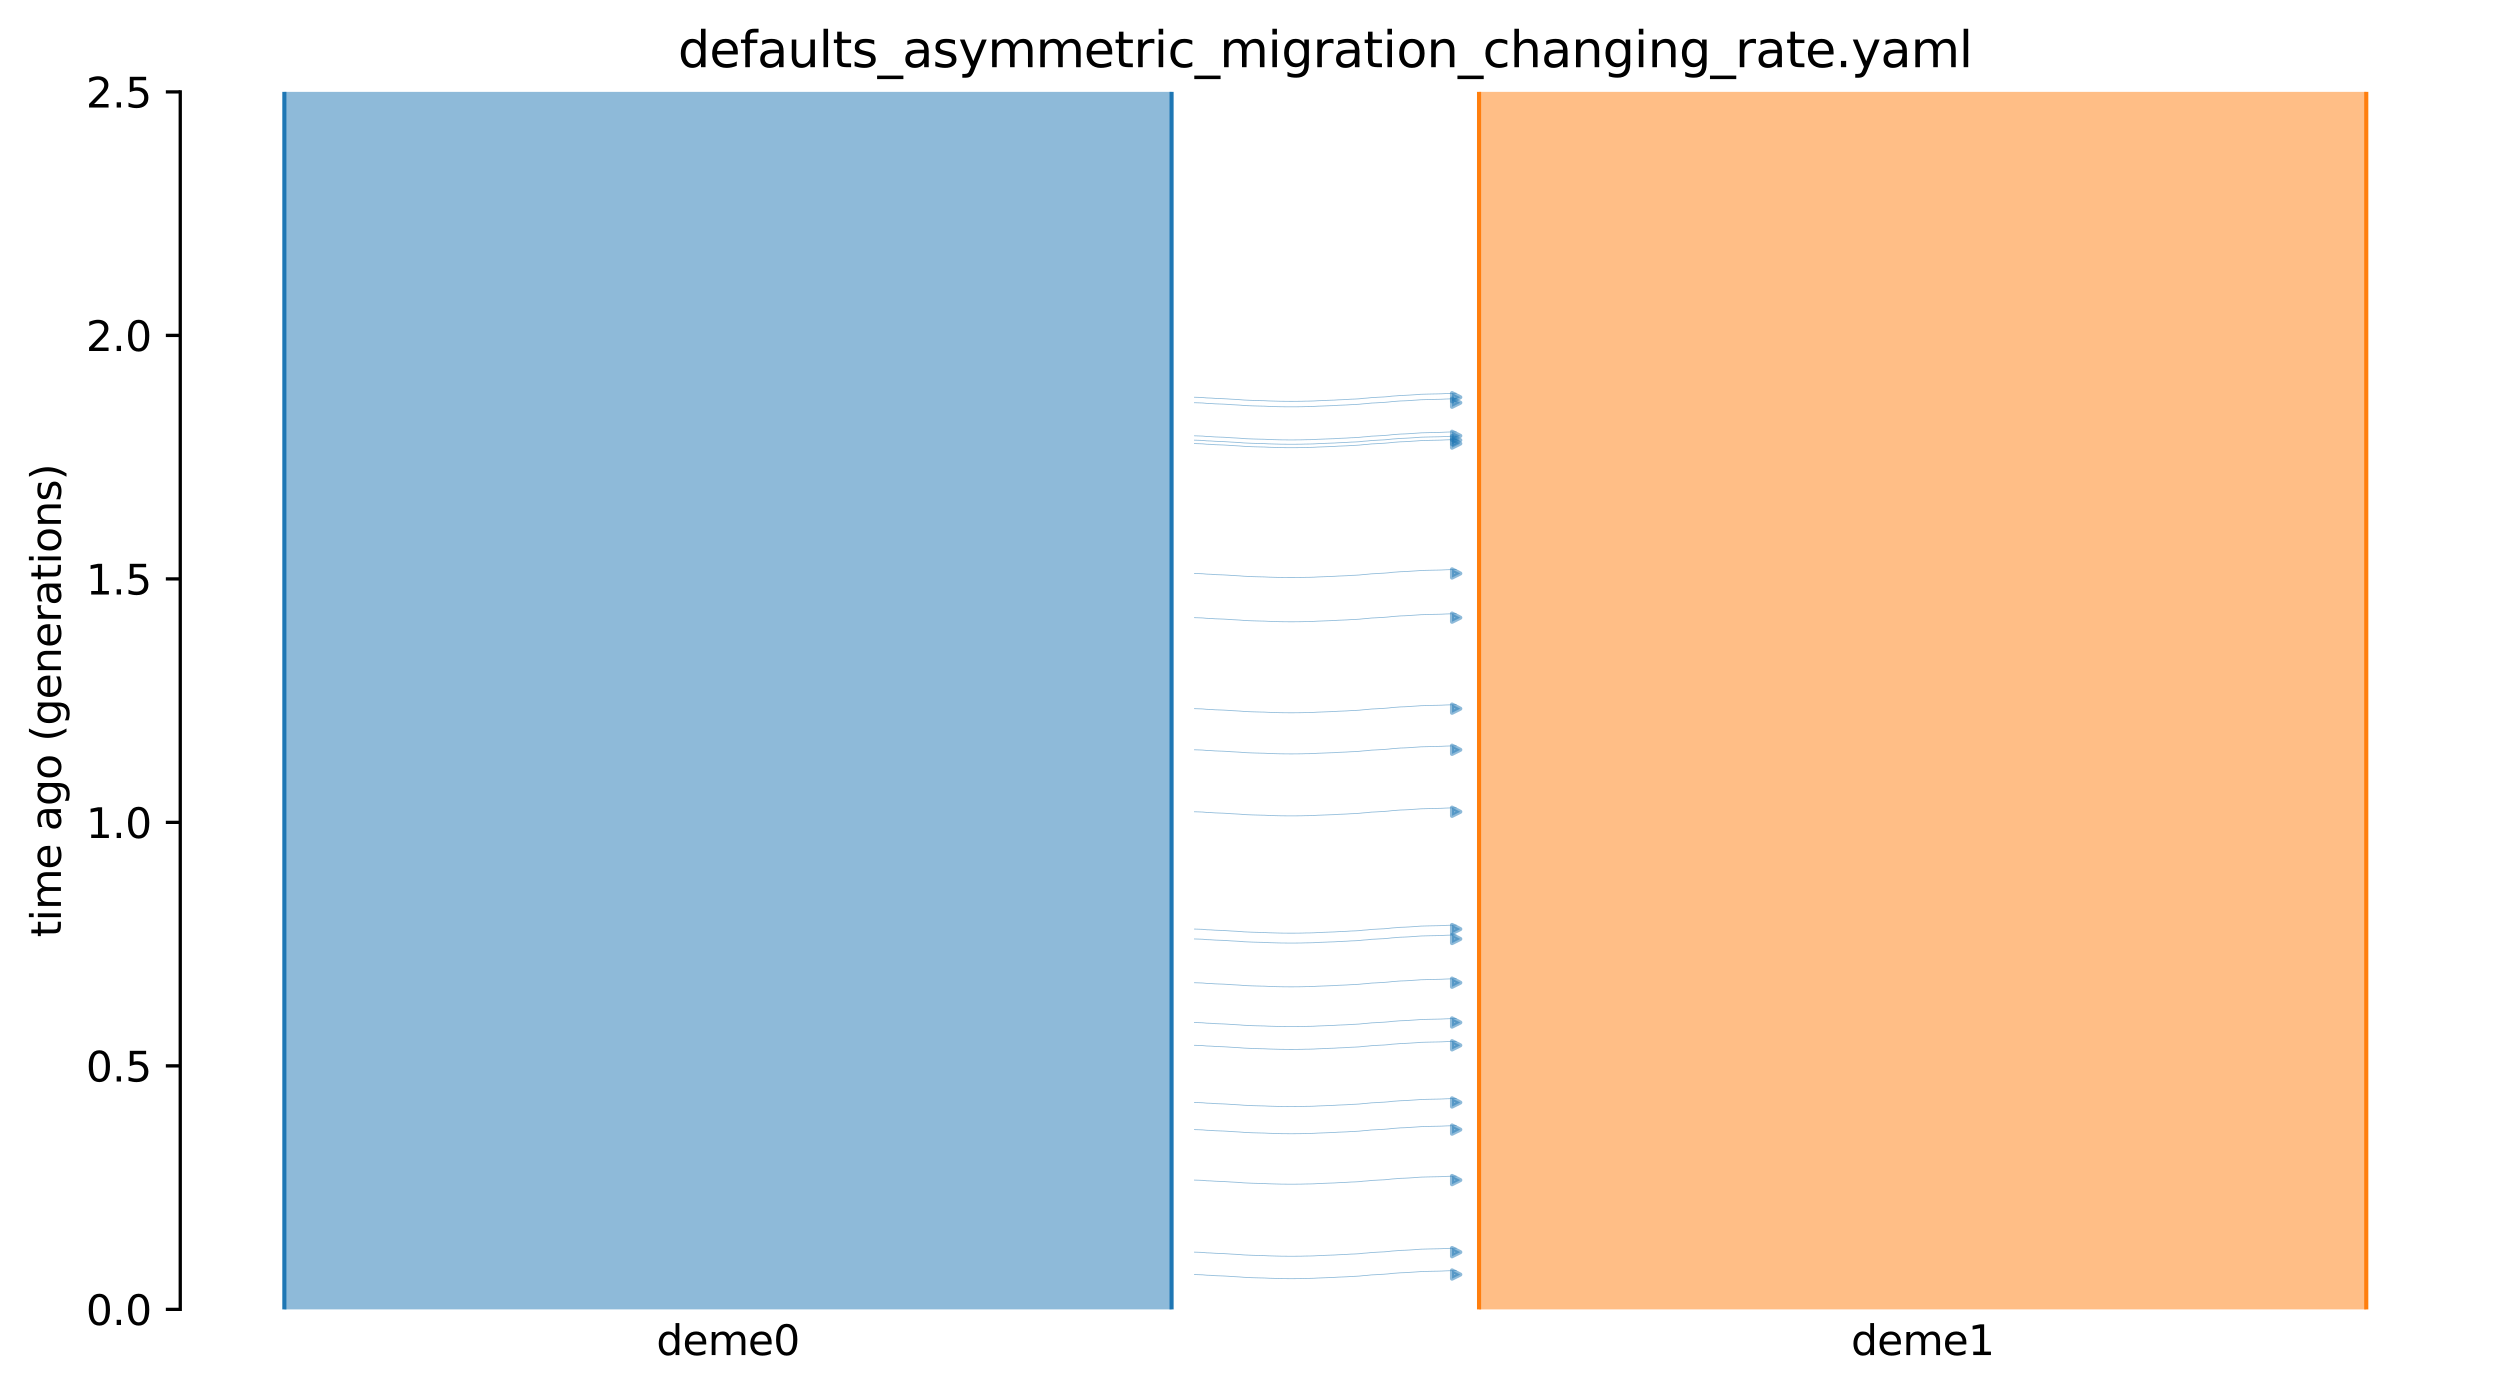 <?xml version="1.0" encoding="utf-8" standalone="no"?>
<!DOCTYPE svg PUBLIC "-//W3C//DTD SVG 1.1//EN"
  "http://www.w3.org/Graphics/SVG/1.1/DTD/svg11.dtd">
<svg xmlns:xlink="http://www.w3.org/1999/xlink" width="607.2pt" height="338.4pt" viewBox="0 0 607.2 338.4" xmlns="http://www.w3.org/2000/svg" version="1.1">
 <defs>
  <style type="text/css">*{stroke-linejoin: round; stroke-linecap: butt}</style>
 </defs>
 <g id="figure_1">
  <g id="patch_1">
   <path d="M 0 338.4 
L 607.2 338.4 
L 607.2 0 
L 0 0 
z
" style="fill: #ffffff"/>
  </g>
  <g id="axes_1">
   <g id="patch_2">
    <path d="M 43.781 318.022 
L 600 318.022 
L 600 22.318 
L 43.781 22.318 
z
" style="fill: #ffffff"/>
   </g>
   <path d="M 290.112 172.118 
L 291.112 172.15 
L 292.112 172.187 
L 293.112 172.285 
L 294.112 172.317 
L 295.112 172.391 
L 296.112 172.429 
L 297.112 172.465 
L 298.112 172.522 
L 299.112 172.593 
L 300.112 172.645 
L 301.112 172.704 
L 302.112 172.792 
L 303.112 172.838 
L 304.112 172.881 
L 305.112 172.911 
L 306.112 172.937 
L 307.112 172.958 
L 308.112 173.013 
L 309.112 173.041 
L 310.112 173.07 
L 311.112 173.096 
L 312.112 173.107 
L 313.112 173.117 
L 314.112 173.117 
L 315.112 173.107 
L 316.112 173.096 
L 317.112 173.065 
L 318.112 173.054 
L 319.112 173.023 
L 320.112 172.964 
L 321.112 172.926 
L 322.112 172.887 
L 323.112 172.845 
L 324.112 172.812 
L 325.112 172.745 
L 326.112 172.706 
L 327.112 172.663 
L 328.112 172.592 
L 329.112 172.556 
L 330.112 172.498 
L 331.112 172.387 
L 332.112 172.316 
L 333.112 172.203 
L 334.112 172.157 
L 335.112 172.096 
L 336.112 172.047 
L 337.112 171.967 
L 338.112 171.848 
L 339.112 171.778 
L 340.112 171.695 
L 341.112 171.662 
L 342.112 171.61 
L 343.112 171.542 
L 344.112 171.476 
L 345.112 171.399 
L 346.112 171.371 
L 347.112 171.345 
L 348.112 171.322 
L 349.112 171.303 
L 350.112 171.276 
L 351.112 171.227 
L 352.112 171.192 
L 353.669 171.156 
" clip-path="url(#p43526b31aa)" style="fill: none; stroke: #1f77b4; stroke-opacity: 0.5; stroke-width: 0.2; stroke-linecap: square"/>
   <path d="M 290.112 139.282 
L 291.112 139.314 
L 292.112 139.351 
L 293.112 139.448 
L 294.112 139.481 
L 295.112 139.555 
L 296.112 139.593 
L 297.112 139.629 
L 298.112 139.686 
L 299.112 139.757 
L 300.112 139.809 
L 301.112 139.868 
L 302.112 139.956 
L 303.112 140.002 
L 304.112 140.045 
L 305.112 140.075 
L 306.112 140.101 
L 307.112 140.122 
L 308.112 140.177 
L 309.112 140.205 
L 310.112 140.234 
L 311.112 140.26 
L 312.112 140.271 
L 313.112 140.281 
L 314.112 140.281 
L 315.112 140.271 
L 316.112 140.26 
L 317.112 140.229 
L 318.112 140.217 
L 319.112 140.187 
L 320.112 140.128 
L 321.112 140.09 
L 322.112 140.051 
L 323.112 140.009 
L 324.112 139.976 
L 325.112 139.909 
L 326.112 139.869 
L 327.112 139.827 
L 328.112 139.756 
L 329.112 139.72 
L 330.112 139.661 
L 331.112 139.55 
L 332.112 139.48 
L 333.112 139.367 
L 334.112 139.321 
L 335.112 139.26 
L 336.112 139.211 
L 337.112 139.131 
L 338.112 139.012 
L 339.112 138.942 
L 340.112 138.859 
L 341.112 138.825 
L 342.112 138.774 
L 343.112 138.706 
L 344.112 138.64 
L 345.112 138.563 
L 346.112 138.535 
L 347.112 138.509 
L 348.112 138.486 
L 349.112 138.467 
L 350.112 138.44 
L 351.112 138.39 
L 352.112 138.355 
L 353.669 138.32 
" clip-path="url(#p43526b31aa)" style="fill: none; stroke: #1f77b4; stroke-opacity: 0.5; stroke-width: 0.2; stroke-linecap: square"/>
   <path d="M 290.112 197.161 
L 291.112 197.192 
L 292.112 197.229 
L 293.112 197.327 
L 294.112 197.359 
L 295.112 197.433 
L 296.112 197.472 
L 297.112 197.507 
L 298.112 197.565 
L 299.112 197.635 
L 300.112 197.687 
L 301.112 197.746 
L 302.112 197.834 
L 303.112 197.881 
L 304.112 197.923 
L 305.112 197.953 
L 306.112 197.98 
L 307.112 198.001 
L 308.112 198.055 
L 309.112 198.083 
L 310.112 198.113 
L 311.112 198.138 
L 312.112 198.149 
L 313.112 198.159 
L 314.112 198.159 
L 315.112 198.15 
L 316.112 198.138 
L 317.112 198.107 
L 318.112 198.096 
L 319.112 198.066 
L 320.112 198.006 
L 321.112 197.969 
L 322.112 197.93 
L 323.112 197.887 
L 324.112 197.854 
L 325.112 197.787 
L 326.112 197.748 
L 327.112 197.705 
L 328.112 197.635 
L 329.112 197.598 
L 330.112 197.54 
L 331.112 197.429 
L 332.112 197.358 
L 333.112 197.245 
L 334.112 197.2 
L 335.112 197.138 
L 336.112 197.09 
L 337.112 197.009 
L 338.112 196.89 
L 339.112 196.82 
L 340.112 196.737 
L 341.112 196.704 
L 342.112 196.653 
L 343.112 196.584 
L 344.112 196.518 
L 345.112 196.441 
L 346.112 196.414 
L 347.112 196.387 
L 348.112 196.365 
L 349.112 196.345 
L 350.112 196.319 
L 351.112 196.269 
L 352.112 196.234 
L 353.669 196.198 
" clip-path="url(#p43526b31aa)" style="fill: none; stroke: #1f77b4; stroke-opacity: 0.5; stroke-width: 0.2; stroke-linecap: square"/>
   <path d="M 290.112 97.809 
L 291.112 97.84 
L 292.112 97.877 
L 293.112 97.975 
L 294.112 98.008 
L 295.112 98.081 
L 296.112 98.12 
L 297.112 98.155 
L 298.112 98.213 
L 299.112 98.283 
L 300.112 98.335 
L 301.112 98.394 
L 302.112 98.483 
L 303.112 98.529 
L 304.112 98.571 
L 305.112 98.602 
L 306.112 98.628 
L 307.112 98.649 
L 308.112 98.703 
L 309.112 98.731 
L 310.112 98.761 
L 311.112 98.786 
L 312.112 98.797 
L 313.112 98.807 
L 314.112 98.807 
L 315.112 98.798 
L 316.112 98.786 
L 317.112 98.755 
L 318.112 98.744 
L 319.112 98.714 
L 320.112 98.654 
L 321.112 98.617 
L 322.112 98.578 
L 323.112 98.535 
L 324.112 98.503 
L 325.112 98.435 
L 326.112 98.396 
L 327.112 98.353 
L 328.112 98.283 
L 329.112 98.246 
L 330.112 98.188 
L 331.112 98.077 
L 332.112 98.006 
L 333.112 97.893 
L 334.112 97.848 
L 335.112 97.786 
L 336.112 97.738 
L 337.112 97.657 
L 338.112 97.538 
L 339.112 97.468 
L 340.112 97.385 
L 341.112 97.352 
L 342.112 97.301 
L 343.112 97.232 
L 344.112 97.166 
L 345.112 97.089 
L 346.112 97.062 
L 347.112 97.035 
L 348.112 97.013 
L 349.112 96.993 
L 350.112 96.967 
L 351.112 96.917 
L 352.112 96.882 
L 353.669 96.846 
" clip-path="url(#p43526b31aa)" style="fill: none; stroke: #1f77b4; stroke-opacity: 0.5; stroke-width: 0.2; stroke-linecap: square"/>
   <path d="M 290.112 106.907 
L 291.112 106.938 
L 292.112 106.975 
L 293.112 107.073 
L 294.112 107.105 
L 295.112 107.179 
L 296.112 107.217 
L 297.112 107.253 
L 298.112 107.31 
L 299.112 107.381 
L 300.112 107.433 
L 301.112 107.492 
L 302.112 107.58 
L 303.112 107.626 
L 304.112 107.669 
L 305.112 107.699 
L 306.112 107.725 
L 307.112 107.746 
L 308.112 107.801 
L 309.112 107.829 
L 310.112 107.858 
L 311.112 107.884 
L 312.112 107.895 
L 313.112 107.905 
L 314.112 107.905 
L 315.112 107.895 
L 316.112 107.884 
L 317.112 107.853 
L 318.112 107.842 
L 319.112 107.811 
L 320.112 107.752 
L 321.112 107.715 
L 322.112 107.675 
L 323.112 107.633 
L 324.112 107.6 
L 325.112 107.533 
L 326.112 107.494 
L 327.112 107.451 
L 328.112 107.38 
L 329.112 107.344 
L 330.112 107.286 
L 331.112 107.175 
L 332.112 107.104 
L 333.112 106.991 
L 334.112 106.945 
L 335.112 106.884 
L 336.112 106.836 
L 337.112 106.755 
L 338.112 106.636 
L 339.112 106.566 
L 340.112 106.483 
L 341.112 106.45 
L 342.112 106.398 
L 343.112 106.33 
L 344.112 106.264 
L 345.112 106.187 
L 346.112 106.159 
L 347.112 106.133 
L 348.112 106.11 
L 349.112 106.091 
L 350.112 106.064 
L 351.112 106.015 
L 352.112 105.98 
L 353.669 105.944 
" clip-path="url(#p43526b31aa)" style="fill: none; stroke: #1f77b4; stroke-opacity: 0.5; stroke-width: 0.2; stroke-linecap: square"/>
   <path d="M 290.112 96.483 
L 291.112 96.515 
L 292.112 96.552 
L 293.112 96.649 
L 294.112 96.682 
L 295.112 96.756 
L 296.112 96.794 
L 297.112 96.83 
L 298.112 96.887 
L 299.112 96.958 
L 300.112 97.01 
L 301.112 97.069 
L 302.112 97.157 
L 303.112 97.203 
L 304.112 97.246 
L 305.112 97.276 
L 306.112 97.302 
L 307.112 97.323 
L 308.112 97.378 
L 309.112 97.406 
L 310.112 97.435 
L 311.112 97.461 
L 312.112 97.472 
L 313.112 97.482 
L 314.112 97.482 
L 315.112 97.472 
L 316.112 97.461 
L 317.112 97.43 
L 318.112 97.418 
L 319.112 97.388 
L 320.112 97.329 
L 321.112 97.291 
L 322.112 97.252 
L 323.112 97.21 
L 324.112 97.177 
L 325.112 97.11 
L 326.112 97.07 
L 327.112 97.028 
L 328.112 96.957 
L 329.112 96.921 
L 330.112 96.862 
L 331.112 96.751 
L 332.112 96.681 
L 333.112 96.568 
L 334.112 96.522 
L 335.112 96.461 
L 336.112 96.412 
L 337.112 96.332 
L 338.112 96.213 
L 339.112 96.143 
L 340.112 96.06 
L 341.112 96.026 
L 342.112 95.975 
L 343.112 95.907 
L 344.112 95.841 
L 345.112 95.764 
L 346.112 95.736 
L 347.112 95.71 
L 348.112 95.687 
L 349.112 95.668 
L 350.112 95.641 
L 351.112 95.591 
L 352.112 95.556 
L 353.669 95.521 
" clip-path="url(#p43526b31aa)" style="fill: none; stroke: #1f77b4; stroke-opacity: 0.5; stroke-width: 0.2; stroke-linecap: square"/>
   <path d="M 290.112 107.732 
L 291.112 107.764 
L 292.112 107.8 
L 293.112 107.898 
L 294.112 107.931 
L 295.112 108.004 
L 296.112 108.043 
L 297.112 108.078 
L 298.112 108.136 
L 299.112 108.206 
L 300.112 108.258 
L 301.112 108.317 
L 302.112 108.406 
L 303.112 108.452 
L 304.112 108.494 
L 305.112 108.525 
L 306.112 108.551 
L 307.112 108.572 
L 308.112 108.626 
L 309.112 108.654 
L 310.112 108.684 
L 311.112 108.709 
L 312.112 108.721 
L 313.112 108.731 
L 314.112 108.73 
L 315.112 108.721 
L 316.112 108.709 
L 317.112 108.678 
L 318.112 108.667 
L 319.112 108.637 
L 320.112 108.577 
L 321.112 108.54 
L 322.112 108.501 
L 323.112 108.459 
L 324.112 108.426 
L 325.112 108.358 
L 326.112 108.319 
L 327.112 108.277 
L 328.112 108.206 
L 329.112 108.17 
L 330.112 108.111 
L 331.112 108 
L 332.112 107.93 
L 333.112 107.817 
L 334.112 107.771 
L 335.112 107.71 
L 336.112 107.661 
L 337.112 107.58 
L 338.112 107.462 
L 339.112 107.391 
L 340.112 107.308 
L 341.112 107.275 
L 342.112 107.224 
L 343.112 107.155 
L 344.112 107.089 
L 345.112 107.012 
L 346.112 106.985 
L 347.112 106.959 
L 348.112 106.936 
L 349.112 106.916 
L 350.112 106.89 
L 351.112 106.84 
L 352.112 106.805 
L 353.669 106.769 
" clip-path="url(#p43526b31aa)" style="fill: none; stroke: #1f77b4; stroke-opacity: 0.5; stroke-width: 0.2; stroke-linecap: square"/>
   <path d="M 290.112 105.849 
L 291.112 105.881 
L 292.112 105.918 
L 293.112 106.015 
L 294.112 106.048 
L 295.112 106.122 
L 296.112 106.16 
L 297.112 106.196 
L 298.112 106.253 
L 299.112 106.324 
L 300.112 106.376 
L 301.112 106.435 
L 302.112 106.523 
L 303.112 106.569 
L 304.112 106.612 
L 305.112 106.642 
L 306.112 106.668 
L 307.112 106.689 
L 308.112 106.744 
L 309.112 106.772 
L 310.112 106.801 
L 311.112 106.827 
L 312.112 106.838 
L 313.112 106.848 
L 314.112 106.848 
L 315.112 106.838 
L 316.112 106.827 
L 317.112 106.796 
L 318.112 106.784 
L 319.112 106.754 
L 320.112 106.695 
L 321.112 106.657 
L 322.112 106.618 
L 323.112 106.576 
L 324.112 106.543 
L 325.112 106.476 
L 326.112 106.436 
L 327.112 106.394 
L 328.112 106.323 
L 329.112 106.287 
L 330.112 106.228 
L 331.112 106.117 
L 332.112 106.047 
L 333.112 105.934 
L 334.112 105.888 
L 335.112 105.827 
L 336.112 105.778 
L 337.112 105.697 
L 338.112 105.579 
L 339.112 105.509 
L 340.112 105.426 
L 341.112 105.392 
L 342.112 105.341 
L 343.112 105.273 
L 344.112 105.207 
L 345.112 105.13 
L 346.112 105.102 
L 347.112 105.076 
L 348.112 105.053 
L 349.112 105.034 
L 350.112 105.007 
L 351.112 104.957 
L 352.112 104.922 
L 353.669 104.887 
" clip-path="url(#p43526b31aa)" style="fill: none; stroke: #1f77b4; stroke-opacity: 0.5; stroke-width: 0.2; stroke-linecap: square"/>
   <path d="M 290.112 182.107 
L 291.112 182.138 
L 292.112 182.175 
L 293.112 182.273 
L 294.112 182.305 
L 295.112 182.379 
L 296.112 182.417 
L 297.112 182.453 
L 298.112 182.511 
L 299.112 182.581 
L 300.112 182.633 
L 301.112 182.692 
L 302.112 182.78 
L 303.112 182.826 
L 304.112 182.869 
L 305.112 182.899 
L 306.112 182.925 
L 307.112 182.947 
L 308.112 183.001 
L 309.112 183.029 
L 310.112 183.059 
L 311.112 183.084 
L 312.112 183.095 
L 313.112 183.105 
L 314.112 183.105 
L 315.112 183.096 
L 316.112 183.084 
L 317.112 183.053 
L 318.112 183.042 
L 319.112 183.012 
L 320.112 182.952 
L 321.112 182.915 
L 322.112 182.876 
L 323.112 182.833 
L 324.112 182.8 
L 325.112 182.733 
L 326.112 182.694 
L 327.112 182.651 
L 328.112 182.581 
L 329.112 182.544 
L 330.112 182.486 
L 331.112 182.375 
L 332.112 182.304 
L 333.112 182.191 
L 334.112 182.145 
L 335.112 182.084 
L 336.112 182.036 
L 337.112 181.955 
L 338.112 181.836 
L 339.112 181.766 
L 340.112 181.683 
L 341.112 181.65 
L 342.112 181.598 
L 343.112 181.53 
L 344.112 181.464 
L 345.112 181.387 
L 346.112 181.36 
L 347.112 181.333 
L 348.112 181.31 
L 349.112 181.291 
L 350.112 181.265 
L 351.112 181.215 
L 352.112 181.18 
L 353.669 181.144 
" clip-path="url(#p43526b31aa)" style="fill: none; stroke: #1f77b4; stroke-opacity: 0.5; stroke-width: 0.2; stroke-linecap: square"/>
   <path d="M 290.112 150.017 
L 291.112 150.048 
L 292.112 150.085 
L 293.112 150.183 
L 294.112 150.215 
L 295.112 150.289 
L 296.112 150.328 
L 297.112 150.363 
L 298.112 150.421 
L 299.112 150.491 
L 300.112 150.543 
L 301.112 150.602 
L 302.112 150.69 
L 303.112 150.736 
L 304.112 150.779 
L 305.112 150.809 
L 306.112 150.835 
L 307.112 150.857 
L 308.112 150.911 
L 309.112 150.939 
L 310.112 150.969 
L 311.112 150.994 
L 312.112 151.005 
L 313.112 151.015 
L 314.112 151.015 
L 315.112 151.006 
L 316.112 150.994 
L 317.112 150.963 
L 318.112 150.952 
L 319.112 150.922 
L 320.112 150.862 
L 321.112 150.825 
L 322.112 150.786 
L 323.112 150.743 
L 324.112 150.71 
L 325.112 150.643 
L 326.112 150.604 
L 327.112 150.561 
L 328.112 150.491 
L 329.112 150.454 
L 330.112 150.396 
L 331.112 150.285 
L 332.112 150.214 
L 333.112 150.101 
L 334.112 150.055 
L 335.112 149.994 
L 336.112 149.946 
L 337.112 149.865 
L 338.112 149.746 
L 339.112 149.676 
L 340.112 149.593 
L 341.112 149.56 
L 342.112 149.508 
L 343.112 149.44 
L 344.112 149.374 
L 345.112 149.297 
L 346.112 149.27 
L 347.112 149.243 
L 348.112 149.22 
L 349.112 149.201 
L 350.112 149.175 
L 351.112 149.125 
L 352.112 149.09 
L 353.669 149.054 
" clip-path="url(#p43526b31aa)" style="fill: none; stroke: #1f77b4; stroke-opacity: 0.5; stroke-width: 0.2; stroke-linecap: square"/>
   <path d="M 290.112 225.652 
L 291.112 225.683 
L 292.112 225.72 
L 293.112 225.818 
L 294.112 225.85 
L 295.112 225.924 
L 296.112 225.962 
L 297.112 225.998 
L 298.112 226.055 
L 299.112 226.126 
L 300.112 226.178 
L 301.112 226.237 
L 302.112 226.325 
L 303.112 226.371 
L 304.112 226.414 
L 305.112 226.444 
L 306.112 226.47 
L 307.112 226.491 
L 308.112 226.546 
L 309.112 226.574 
L 310.112 226.603 
L 311.112 226.629 
L 312.112 226.64 
L 313.112 226.65 
L 314.112 226.65 
L 315.112 226.64 
L 316.112 226.629 
L 317.112 226.598 
L 318.112 226.587 
L 319.112 226.556 
L 320.112 226.497 
L 321.112 226.46 
L 322.112 226.42 
L 323.112 226.378 
L 324.112 226.345 
L 325.112 226.278 
L 326.112 226.239 
L 327.112 226.196 
L 328.112 226.125 
L 329.112 226.089 
L 330.112 226.031 
L 331.112 225.92 
L 332.112 225.849 
L 333.112 225.736 
L 334.112 225.69 
L 335.112 225.629 
L 336.112 225.58 
L 337.112 225.5 
L 338.112 225.381 
L 339.112 225.311 
L 340.112 225.228 
L 341.112 225.195 
L 342.112 225.143 
L 343.112 225.075 
L 344.112 225.009 
L 345.112 224.932 
L 346.112 224.904 
L 347.112 224.878 
L 348.112 224.855 
L 349.112 224.836 
L 350.112 224.809 
L 351.112 224.76 
L 352.112 224.725 
L 353.669 224.689 
" clip-path="url(#p43526b31aa)" style="fill: none; stroke: #1f77b4; stroke-opacity: 0.5; stroke-width: 0.2; stroke-linecap: square"/>
   <path d="M 290.112 267.769 
L 291.112 267.8 
L 292.112 267.837 
L 293.112 267.935 
L 294.112 267.967 
L 295.112 268.041 
L 296.112 268.08 
L 297.112 268.115 
L 298.112 268.173 
L 299.112 268.243 
L 300.112 268.295 
L 301.112 268.354 
L 302.112 268.442 
L 303.112 268.488 
L 304.112 268.531 
L 305.112 268.561 
L 306.112 268.587 
L 307.112 268.609 
L 308.112 268.663 
L 309.112 268.691 
L 310.112 268.721 
L 311.112 268.746 
L 312.112 268.757 
L 313.112 268.767 
L 314.112 268.767 
L 315.112 268.758 
L 316.112 268.746 
L 317.112 268.715 
L 318.112 268.704 
L 319.112 268.674 
L 320.112 268.614 
L 321.112 268.577 
L 322.112 268.538 
L 323.112 268.495 
L 324.112 268.462 
L 325.112 268.395 
L 326.112 268.356 
L 327.112 268.313 
L 328.112 268.243 
L 329.112 268.206 
L 330.112 268.148 
L 331.112 268.037 
L 332.112 267.966 
L 333.112 267.853 
L 334.112 267.807 
L 335.112 267.746 
L 336.112 267.698 
L 337.112 267.617 
L 338.112 267.498 
L 339.112 267.428 
L 340.112 267.345 
L 341.112 267.312 
L 342.112 267.26 
L 343.112 267.192 
L 344.112 267.126 
L 345.112 267.049 
L 346.112 267.022 
L 347.112 266.995 
L 348.112 266.972 
L 349.112 266.953 
L 350.112 266.927 
L 351.112 266.877 
L 352.112 266.842 
L 353.669 266.806 
" clip-path="url(#p43526b31aa)" style="fill: none; stroke: #1f77b4; stroke-opacity: 0.5; stroke-width: 0.2; stroke-linecap: square"/>
   <path d="M 290.112 253.886 
L 291.112 253.918 
L 292.112 253.955 
L 293.112 254.053 
L 294.112 254.085 
L 295.112 254.159 
L 296.112 254.197 
L 297.112 254.233 
L 298.112 254.29 
L 299.112 254.361 
L 300.112 254.413 
L 301.112 254.472 
L 302.112 254.56 
L 303.112 254.606 
L 304.112 254.649 
L 305.112 254.679 
L 306.112 254.705 
L 307.112 254.726 
L 308.112 254.781 
L 309.112 254.809 
L 310.112 254.838 
L 311.112 254.864 
L 312.112 254.875 
L 313.112 254.885 
L 314.112 254.885 
L 315.112 254.875 
L 316.112 254.864 
L 317.112 254.833 
L 318.112 254.822 
L 319.112 254.791 
L 320.112 254.732 
L 321.112 254.694 
L 322.112 254.655 
L 323.112 254.613 
L 324.112 254.58 
L 325.112 254.513 
L 326.112 254.474 
L 327.112 254.431 
L 328.112 254.36 
L 329.112 254.324 
L 330.112 254.266 
L 331.112 254.155 
L 332.112 254.084 
L 333.112 253.971 
L 334.112 253.925 
L 335.112 253.864 
L 336.112 253.815 
L 337.112 253.735 
L 338.112 253.616 
L 339.112 253.546 
L 340.112 253.463 
L 341.112 253.429 
L 342.112 253.378 
L 343.112 253.31 
L 344.112 253.244 
L 345.112 253.167 
L 346.112 253.139 
L 347.112 253.113 
L 348.112 253.09 
L 349.112 253.071 
L 350.112 253.044 
L 351.112 252.995 
L 352.112 252.959 
L 353.669 252.924 
" clip-path="url(#p43526b31aa)" style="fill: none; stroke: #1f77b4; stroke-opacity: 0.5; stroke-width: 0.2; stroke-linecap: square"/>
   <path d="M 290.112 274.358 
L 291.112 274.389 
L 292.112 274.426 
L 293.112 274.524 
L 294.112 274.556 
L 295.112 274.63 
L 296.112 274.668 
L 297.112 274.704 
L 298.112 274.762 
L 299.112 274.832 
L 300.112 274.884 
L 301.112 274.943 
L 302.112 275.031 
L 303.112 275.077 
L 304.112 275.12 
L 305.112 275.15 
L 306.112 275.176 
L 307.112 275.198 
L 308.112 275.252 
L 309.112 275.28 
L 310.112 275.31 
L 311.112 275.335 
L 312.112 275.346 
L 313.112 275.356 
L 314.112 275.356 
L 315.112 275.347 
L 316.112 275.335 
L 317.112 275.304 
L 318.112 275.293 
L 319.112 275.263 
L 320.112 275.203 
L 321.112 275.166 
L 322.112 275.127 
L 323.112 275.084 
L 324.112 275.051 
L 325.112 274.984 
L 326.112 274.945 
L 327.112 274.902 
L 328.112 274.832 
L 329.112 274.795 
L 330.112 274.737 
L 331.112 274.626 
L 332.112 274.555 
L 333.112 274.442 
L 334.112 274.396 
L 335.112 274.335 
L 336.112 274.287 
L 337.112 274.206 
L 338.112 274.087 
L 339.112 274.017 
L 340.112 273.934 
L 341.112 273.901 
L 342.112 273.849 
L 343.112 273.781 
L 344.112 273.715 
L 345.112 273.638 
L 346.112 273.611 
L 347.112 273.584 
L 348.112 273.561 
L 349.112 273.542 
L 350.112 273.516 
L 351.112 273.466 
L 352.112 273.431 
L 353.669 273.395 
" clip-path="url(#p43526b31aa)" style="fill: none; stroke: #1f77b4; stroke-opacity: 0.5; stroke-width: 0.2; stroke-linecap: square"/>
   <path d="M 290.112 228.054 
L 291.112 228.085 
L 292.112 228.122 
L 293.112 228.22 
L 294.112 228.253 
L 295.112 228.326 
L 296.112 228.365 
L 297.112 228.4 
L 298.112 228.458 
L 299.112 228.528 
L 300.112 228.58 
L 301.112 228.639 
L 302.112 228.728 
L 303.112 228.774 
L 304.112 228.816 
L 305.112 228.847 
L 306.112 228.873 
L 307.112 228.894 
L 308.112 228.948 
L 309.112 228.976 
L 310.112 229.006 
L 311.112 229.031 
L 312.112 229.042 
L 313.112 229.053 
L 314.112 229.052 
L 315.112 229.043 
L 316.112 229.031 
L 317.112 229 
L 318.112 228.989 
L 319.112 228.959 
L 320.112 228.899 
L 321.112 228.862 
L 322.112 228.823 
L 323.112 228.78 
L 324.112 228.748 
L 325.112 228.68 
L 326.112 228.641 
L 327.112 228.598 
L 328.112 228.528 
L 329.112 228.491 
L 330.112 228.433 
L 331.112 228.322 
L 332.112 228.251 
L 333.112 228.138 
L 334.112 228.093 
L 335.112 228.031 
L 336.112 227.983 
L 337.112 227.902 
L 338.112 227.784 
L 339.112 227.713 
L 340.112 227.63 
L 341.112 227.597 
L 342.112 227.546 
L 343.112 227.477 
L 344.112 227.411 
L 345.112 227.334 
L 346.112 227.307 
L 347.112 227.28 
L 348.112 227.258 
L 349.112 227.238 
L 350.112 227.212 
L 351.112 227.162 
L 352.112 227.127 
L 353.669 227.091 
" clip-path="url(#p43526b31aa)" style="fill: none; stroke: #1f77b4; stroke-opacity: 0.5; stroke-width: 0.2; stroke-linecap: square"/>
   <path d="M 290.112 238.683 
L 291.112 238.714 
L 292.112 238.751 
L 293.112 238.849 
L 294.112 238.882 
L 295.112 238.955 
L 296.112 238.994 
L 297.112 239.029 
L 298.112 239.087 
L 299.112 239.157 
L 300.112 239.209 
L 301.112 239.268 
L 302.112 239.357 
L 303.112 239.403 
L 304.112 239.445 
L 305.112 239.476 
L 306.112 239.502 
L 307.112 239.523 
L 308.112 239.577 
L 309.112 239.605 
L 310.112 239.635 
L 311.112 239.66 
L 312.112 239.672 
L 313.112 239.682 
L 314.112 239.681 
L 315.112 239.672 
L 316.112 239.66 
L 317.112 239.629 
L 318.112 239.618 
L 319.112 239.588 
L 320.112 239.528 
L 321.112 239.491 
L 322.112 239.452 
L 323.112 239.409 
L 324.112 239.377 
L 325.112 239.309 
L 326.112 239.27 
L 327.112 239.227 
L 328.112 239.157 
L 329.112 239.121 
L 330.112 239.062 
L 331.112 238.951 
L 332.112 238.881 
L 333.112 238.768 
L 334.112 238.722 
L 335.112 238.661 
L 336.112 238.612 
L 337.112 238.531 
L 338.112 238.413 
L 339.112 238.342 
L 340.112 238.259 
L 341.112 238.226 
L 342.112 238.175 
L 343.112 238.106 
L 344.112 238.04 
L 345.112 237.963 
L 346.112 237.936 
L 347.112 237.909 
L 348.112 237.887 
L 349.112 237.867 
L 350.112 237.841 
L 351.112 237.791 
L 352.112 237.756 
L 353.669 237.72 
" clip-path="url(#p43526b31aa)" style="fill: none; stroke: #1f77b4; stroke-opacity: 0.5; stroke-width: 0.2; stroke-linecap: square"/>
   <path d="M 290.112 286.62 
L 291.112 286.652 
L 292.112 286.689 
L 293.112 286.786 
L 294.112 286.819 
L 295.112 286.892 
L 296.112 286.931 
L 297.112 286.966 
L 298.112 287.024 
L 299.112 287.094 
L 300.112 287.146 
L 301.112 287.205 
L 302.112 287.294 
L 303.112 287.34 
L 304.112 287.382 
L 305.112 287.413 
L 306.112 287.439 
L 307.112 287.46 
L 308.112 287.514 
L 309.112 287.542 
L 310.112 287.572 
L 311.112 287.597 
L 312.112 287.609 
L 313.112 287.619 
L 314.112 287.619 
L 315.112 287.609 
L 316.112 287.597 
L 317.112 287.566 
L 318.112 287.555 
L 319.112 287.525 
L 320.112 287.465 
L 321.112 287.428 
L 322.112 287.389 
L 323.112 287.347 
L 324.112 287.314 
L 325.112 287.246 
L 326.112 287.207 
L 327.112 287.165 
L 328.112 287.094 
L 329.112 287.058 
L 330.112 286.999 
L 331.112 286.888 
L 332.112 286.818 
L 333.112 286.705 
L 334.112 286.659 
L 335.112 286.598 
L 336.112 286.549 
L 337.112 286.468 
L 338.112 286.35 
L 339.112 286.28 
L 340.112 286.196 
L 341.112 286.163 
L 342.112 286.112 
L 343.112 286.044 
L 344.112 285.977 
L 345.112 285.9 
L 346.112 285.873 
L 347.112 285.847 
L 348.112 285.824 
L 349.112 285.804 
L 350.112 285.778 
L 351.112 285.728 
L 352.112 285.693 
L 353.669 285.657 
" clip-path="url(#p43526b31aa)" style="fill: none; stroke: #1f77b4; stroke-opacity: 0.5; stroke-width: 0.2; stroke-linecap: square"/>
   <path d="M 290.112 309.559 
L 291.112 309.591 
L 292.112 309.628 
L 293.112 309.725 
L 294.112 309.758 
L 295.112 309.832 
L 296.112 309.87 
L 297.112 309.906 
L 298.112 309.963 
L 299.112 310.034 
L 300.112 310.086 
L 301.112 310.145 
L 302.112 310.233 
L 303.112 310.279 
L 304.112 310.322 
L 305.112 310.352 
L 306.112 310.378 
L 307.112 310.399 
L 308.112 310.454 
L 309.112 310.482 
L 310.112 310.511 
L 311.112 310.537 
L 312.112 310.548 
L 313.112 310.558 
L 314.112 310.558 
L 315.112 310.548 
L 316.112 310.537 
L 317.112 310.506 
L 318.112 310.494 
L 319.112 310.464 
L 320.112 310.404 
L 321.112 310.367 
L 322.112 310.328 
L 323.112 310.286 
L 324.112 310.253 
L 325.112 310.186 
L 326.112 310.146 
L 327.112 310.104 
L 328.112 310.033 
L 329.112 309.997 
L 330.112 309.938 
L 331.112 309.827 
L 332.112 309.757 
L 333.112 309.644 
L 334.112 309.598 
L 335.112 309.537 
L 336.112 309.488 
L 337.112 309.407 
L 338.112 309.289 
L 339.112 309.219 
L 340.112 309.135 
L 341.112 309.102 
L 342.112 309.051 
L 343.112 308.983 
L 344.112 308.916 
L 345.112 308.84 
L 346.112 308.812 
L 347.112 308.786 
L 348.112 308.763 
L 349.112 308.744 
L 350.112 308.717 
L 351.112 308.667 
L 352.112 308.632 
L 353.669 308.596 
" clip-path="url(#p43526b31aa)" style="fill: none; stroke: #1f77b4; stroke-opacity: 0.5; stroke-width: 0.2; stroke-linecap: square"/>
   <path d="M 290.112 248.345 
L 291.112 248.376 
L 292.112 248.413 
L 293.112 248.511 
L 294.112 248.544 
L 295.112 248.617 
L 296.112 248.656 
L 297.112 248.691 
L 298.112 248.749 
L 299.112 248.819 
L 300.112 248.871 
L 301.112 248.93 
L 302.112 249.019 
L 303.112 249.065 
L 304.112 249.107 
L 305.112 249.138 
L 306.112 249.164 
L 307.112 249.185 
L 308.112 249.239 
L 309.112 249.267 
L 310.112 249.297 
L 311.112 249.322 
L 312.112 249.333 
L 313.112 249.344 
L 314.112 249.343 
L 315.112 249.334 
L 316.112 249.322 
L 317.112 249.291 
L 318.112 249.28 
L 319.112 249.25 
L 320.112 249.19 
L 321.112 249.153 
L 322.112 249.114 
L 323.112 249.071 
L 324.112 249.039 
L 325.112 248.971 
L 326.112 248.932 
L 327.112 248.889 
L 328.112 248.819 
L 329.112 248.782 
L 330.112 248.724 
L 331.112 248.613 
L 332.112 248.542 
L 333.112 248.429 
L 334.112 248.384 
L 335.112 248.322 
L 336.112 248.274 
L 337.112 248.193 
L 338.112 248.075 
L 339.112 248.004 
L 340.112 247.921 
L 341.112 247.888 
L 342.112 247.837 
L 343.112 247.768 
L 344.112 247.702 
L 345.112 247.625 
L 346.112 247.598 
L 347.112 247.571 
L 348.112 247.549 
L 349.112 247.529 
L 350.112 247.503 
L 351.112 247.453 
L 352.112 247.418 
L 353.669 247.382 
" clip-path="url(#p43526b31aa)" style="fill: none; stroke: #1f77b4; stroke-opacity: 0.5; stroke-width: 0.2; stroke-linecap: square"/>
   <path d="M 290.112 304.123 
L 291.112 304.154 
L 292.112 304.191 
L 293.112 304.289 
L 294.112 304.322 
L 295.112 304.395 
L 296.112 304.434 
L 297.112 304.469 
L 298.112 304.527 
L 299.112 304.597 
L 300.112 304.649 
L 301.112 304.708 
L 302.112 304.797 
L 303.112 304.843 
L 304.112 304.885 
L 305.112 304.916 
L 306.112 304.942 
L 307.112 304.963 
L 308.112 305.017 
L 309.112 305.045 
L 310.112 305.075 
L 311.112 305.1 
L 312.112 305.111 
L 313.112 305.122 
L 314.112 305.121 
L 315.112 305.112 
L 316.112 305.1 
L 317.112 305.069 
L 318.112 305.058 
L 319.112 305.028 
L 320.112 304.968 
L 321.112 304.931 
L 322.112 304.892 
L 323.112 304.849 
L 324.112 304.817 
L 325.112 304.749 
L 326.112 304.71 
L 327.112 304.667 
L 328.112 304.597 
L 329.112 304.56 
L 330.112 304.502 
L 331.112 304.391 
L 332.112 304.32 
L 333.112 304.207 
L 334.112 304.162 
L 335.112 304.1 
L 336.112 304.052 
L 337.112 303.971 
L 338.112 303.853 
L 339.112 303.782 
L 340.112 303.699 
L 341.112 303.666 
L 342.112 303.615 
L 343.112 303.546 
L 344.112 303.48 
L 345.112 303.403 
L 346.112 303.376 
L 347.112 303.349 
L 348.112 303.327 
L 349.112 303.307 
L 350.112 303.281 
L 351.112 303.231 
L 352.112 303.196 
L 353.669 303.16 
" clip-path="url(#p43526b31aa)" style="fill: none; stroke: #1f77b4; stroke-opacity: 0.5; stroke-width: 0.2; stroke-linecap: square"/>
   <g id="patch_3">
    <path d="M 69.064 22.318 
L 69.064 318.022 
M 284.55 22.318 
L 284.55 318.022 
" clip-path="url(#p43526b31aa)" style="fill: none; stroke: #ffffff; stroke-width: 3; stroke-linejoin: miter"/>
    <path d="M 69.064 22.318 
L 69.064 318.022 
M 284.55 22.318 
L 284.55 318.022 
" clip-path="url(#p43526b31aa)" style="fill: none; stroke: #1f77b4; stroke-linejoin: miter"/>
    <g id="PolyCollection_1">
     <path d="M 284.55 22.318 
L 69.064 22.318 
L 69.064 318.022 
L 284.55 318.022 
L 284.55 318.022 
L 284.55 22.318 
z
" clip-path="url(#p43526b31aa)" style="fill: #1f77b4; fill-opacity: 0.5"/>
    </g>
    <g id="patch_4">
     <path d="M 359.231 22.318 
L 359.231 318.022 
M 574.717 22.318 
L 574.717 318.022 
" clip-path="url(#p43526b31aa)" style="fill: none; stroke: #ffffff; stroke-width: 3; stroke-linejoin: miter"/>
     <path d="M 359.231 22.318 
L 359.231 318.022 
M 574.717 22.318 
L 574.717 318.022 
" clip-path="url(#p43526b31aa)" style="fill: none; stroke: #ff7f0e; stroke-linejoin: miter"/>
     <g id="PolyCollection_2">
      <path d="M 574.717 22.318 
L 359.231 22.318 
L 359.231 318.022 
L 574.717 318.022 
L 574.717 318.022 
L 574.717 22.318 
z
" clip-path="url(#p43526b31aa)" style="fill: #ff7f0e; fill-opacity: 0.5"/>
     </g>
     <g id="matplotlib.axis_1">
      <g id="xtick_1">
       <g id="line2d_1"/>
       <g id="text_1">
        <!-- deme0 -->
        <g transform="translate(159.428 329.12) scale(0.1 -0.1)">
         <defs>
          <path id="DejaVuSans-64" d="M 2906 2969 
L 2906 4863 
L 3481 4863 
L 3481 0 
L 2906 0 
L 2906 525 
Q 2725 213 2448 61 
Q 2172 -91 1784 -91 
Q 1150 -91 751 415 
Q 353 922 353 1747 
Q 353 2572 751 3078 
Q 1150 3584 1784 3584 
Q 2172 3584 2448 3432 
Q 2725 3281 2906 2969 
z
M 947 1747 
Q 947 1113 1208 752 
Q 1469 391 1925 391 
Q 2381 391 2643 752 
Q 2906 1113 2906 1747 
Q 2906 2381 2643 2742 
Q 2381 3103 1925 3103 
Q 1469 3103 1208 2742 
Q 947 2381 947 1747 
z
" transform="scale(0.016)"/>
          <path id="DejaVuSans-65" d="M 3597 1894 
L 3597 1613 
L 953 1613 
Q 991 1019 1311 708 
Q 1631 397 2203 397 
Q 2534 397 2845 478 
Q 3156 559 3463 722 
L 3463 178 
Q 3153 47 2828 -22 
Q 2503 -91 2169 -91 
Q 1331 -91 842 396 
Q 353 884 353 1716 
Q 353 2575 817 3079 
Q 1281 3584 2069 3584 
Q 2775 3584 3186 3129 
Q 3597 2675 3597 1894 
z
M 3022 2063 
Q 3016 2534 2758 2815 
Q 2500 3097 2075 3097 
Q 1594 3097 1305 2825 
Q 1016 2553 972 2059 
L 3022 2063 
z
" transform="scale(0.016)"/>
          <path id="DejaVuSans-6d" d="M 3328 2828 
Q 3544 3216 3844 3400 
Q 4144 3584 4550 3584 
Q 5097 3584 5394 3201 
Q 5691 2819 5691 2113 
L 5691 0 
L 5113 0 
L 5113 2094 
Q 5113 2597 4934 2840 
Q 4756 3084 4391 3084 
Q 3944 3084 3684 2787 
Q 3425 2491 3425 1978 
L 3425 0 
L 2847 0 
L 2847 2094 
Q 2847 2600 2669 2842 
Q 2491 3084 2119 3084 
Q 1678 3084 1418 2786 
Q 1159 2488 1159 1978 
L 1159 0 
L 581 0 
L 581 3500 
L 1159 3500 
L 1159 2956 
Q 1356 3278 1631 3431 
Q 1906 3584 2284 3584 
Q 2666 3584 2933 3390 
Q 3200 3197 3328 2828 
z
" transform="scale(0.016)"/>
          <path id="DejaVuSans-30" d="M 2034 4250 
Q 1547 4250 1301 3770 
Q 1056 3291 1056 2328 
Q 1056 1369 1301 889 
Q 1547 409 2034 409 
Q 2525 409 2770 889 
Q 3016 1369 3016 2328 
Q 3016 3291 2770 3770 
Q 2525 4250 2034 4250 
z
M 2034 4750 
Q 2819 4750 3233 4129 
Q 3647 3509 3647 2328 
Q 3647 1150 3233 529 
Q 2819 -91 2034 -91 
Q 1250 -91 836 529 
Q 422 1150 422 2328 
Q 422 3509 836 4129 
Q 1250 4750 2034 4750 
z
" transform="scale(0.016)"/>
         </defs>
         <use xlink:href="#DejaVuSans-64"/>
         <use xlink:href="#DejaVuSans-65" x="63.477"/>
         <use xlink:href="#DejaVuSans-6d" x="125"/>
         <use xlink:href="#DejaVuSans-65" x="222.412"/>
         <use xlink:href="#DejaVuSans-30" x="283.936"/>
        </g>
       </g>
      </g>
      <g id="xtick_2">
       <g id="line2d_2"/>
       <g id="text_2">
        <!-- deme1 -->
        <g transform="translate(449.595 329.12) scale(0.1 -0.1)">
         <defs>
          <path id="DejaVuSans-31" d="M 794 531 
L 1825 531 
L 1825 4091 
L 703 3866 
L 703 4441 
L 1819 4666 
L 2450 4666 
L 2450 531 
L 3481 531 
L 3481 0 
L 794 0 
L 794 531 
z
" transform="scale(0.016)"/>
         </defs>
         <use xlink:href="#DejaVuSans-64"/>
         <use xlink:href="#DejaVuSans-65" x="63.477"/>
         <use xlink:href="#DejaVuSans-6d" x="125"/>
         <use xlink:href="#DejaVuSans-65" x="222.412"/>
         <use xlink:href="#DejaVuSans-31" x="283.936"/>
        </g>
       </g>
      </g>
     </g>
     <g id="matplotlib.axis_2">
      <g id="ytick_1">
       <g id="line2d_3">
        <defs>
         <path id="mbf677b92bd" d="M 0 0 
L -3.5 0 
" style="stroke: #000000; stroke-width: 0.8"/>
        </defs>
        <g>
         <use xlink:href="#mbf677b92bd" x="43.781" y="318.022" style="stroke: #000000; stroke-width: 0.8"/>
        </g>
       </g>
       <g id="text_3">
        <!-- 0.0 -->
        <g transform="translate(20.878 321.821) scale(0.1 -0.1)">
         <defs>
          <path id="DejaVuSans-2e" d="M 684 794 
L 1344 794 
L 1344 0 
L 684 0 
L 684 794 
z
" transform="scale(0.016)"/>
         </defs>
         <use xlink:href="#DejaVuSans-30"/>
         <use xlink:href="#DejaVuSans-2e" x="63.623"/>
         <use xlink:href="#DejaVuSans-30" x="95.41"/>
        </g>
       </g>
      </g>
      <g id="ytick_2">
       <g id="line2d_4">
        <g>
         <use xlink:href="#mbf677b92bd" x="43.781" y="258.881" style="stroke: #000000; stroke-width: 0.8"/>
        </g>
       </g>
       <g id="text_4">
        <!-- 0.5 -->
        <g transform="translate(20.878 262.68) scale(0.1 -0.1)">
         <defs>
          <path id="DejaVuSans-35" d="M 691 4666 
L 3169 4666 
L 3169 4134 
L 1269 4134 
L 1269 2991 
Q 1406 3038 1543 3061 
Q 1681 3084 1819 3084 
Q 2600 3084 3056 2656 
Q 3513 2228 3513 1497 
Q 3513 744 3044 326 
Q 2575 -91 1722 -91 
Q 1428 -91 1123 -41 
Q 819 9 494 109 
L 494 744 
Q 775 591 1075 516 
Q 1375 441 1709 441 
Q 2250 441 2565 725 
Q 2881 1009 2881 1497 
Q 2881 1984 2565 2268 
Q 2250 2553 1709 2553 
Q 1456 2553 1204 2497 
Q 953 2441 691 2322 
L 691 4666 
z
" transform="scale(0.016)"/>
         </defs>
         <use xlink:href="#DejaVuSans-30"/>
         <use xlink:href="#DejaVuSans-2e" x="63.623"/>
         <use xlink:href="#DejaVuSans-35" x="95.41"/>
        </g>
       </g>
      </g>
      <g id="ytick_3">
       <g id="line2d_5">
        <g>
         <use xlink:href="#mbf677b92bd" x="43.781" y="199.74" style="stroke: #000000; stroke-width: 0.8"/>
        </g>
       </g>
       <g id="text_5">
        <!-- 1.0 -->
        <g transform="translate(20.878 203.54) scale(0.1 -0.1)">
         <use xlink:href="#DejaVuSans-31"/>
         <use xlink:href="#DejaVuSans-2e" x="63.623"/>
         <use xlink:href="#DejaVuSans-30" x="95.41"/>
        </g>
       </g>
      </g>
      <g id="ytick_4">
       <g id="line2d_6">
        <g>
         <use xlink:href="#mbf677b92bd" x="43.781" y="140.6" style="stroke: #000000; stroke-width: 0.8"/>
        </g>
       </g>
       <g id="text_6">
        <!-- 1.5 -->
        <g transform="translate(20.878 144.399) scale(0.1 -0.1)">
         <use xlink:href="#DejaVuSans-31"/>
         <use xlink:href="#DejaVuSans-2e" x="63.623"/>
         <use xlink:href="#DejaVuSans-35" x="95.41"/>
        </g>
       </g>
      </g>
      <g id="ytick_5">
       <g id="line2d_7">
        <g>
         <use xlink:href="#mbf677b92bd" x="43.781" y="81.459" style="stroke: #000000; stroke-width: 0.8"/>
        </g>
       </g>
       <g id="text_7">
        <!-- 2.0 -->
        <g transform="translate(20.878 85.258) scale(0.1 -0.1)">
         <defs>
          <path id="DejaVuSans-32" d="M 1228 531 
L 3431 531 
L 3431 0 
L 469 0 
L 469 531 
Q 828 903 1448 1529 
Q 2069 2156 2228 2338 
Q 2531 2678 2651 2914 
Q 2772 3150 2772 3378 
Q 2772 3750 2511 3984 
Q 2250 4219 1831 4219 
Q 1534 4219 1204 4116 
Q 875 4013 500 3803 
L 500 4441 
Q 881 4594 1212 4672 
Q 1544 4750 1819 4750 
Q 2544 4750 2975 4387 
Q 3406 4025 3406 3419 
Q 3406 3131 3298 2873 
Q 3191 2616 2906 2266 
Q 2828 2175 2409 1742 
Q 1991 1309 1228 531 
z
" transform="scale(0.016)"/>
         </defs>
         <use xlink:href="#DejaVuSans-32"/>
         <use xlink:href="#DejaVuSans-2e" x="63.623"/>
         <use xlink:href="#DejaVuSans-30" x="95.41"/>
        </g>
       </g>
      </g>
      <g id="ytick_6">
       <g id="line2d_8">
        <g>
         <use xlink:href="#mbf677b92bd" x="43.781" y="22.318" style="stroke: #000000; stroke-width: 0.8"/>
        </g>
       </g>
       <g id="text_8">
        <!-- 2.5 -->
        <g transform="translate(20.878 26.117) scale(0.1 -0.1)">
         <use xlink:href="#DejaVuSans-32"/>
         <use xlink:href="#DejaVuSans-2e" x="63.623"/>
         <use xlink:href="#DejaVuSans-35" x="95.41"/>
        </g>
       </g>
      </g>
      <g id="text_9">
       <!-- time ago (generations) -->
       <g transform="translate(14.798 227.641) rotate(-90) scale(0.1 -0.1)">
        <defs>
         <path id="DejaVuSans-74" d="M 1172 4494 
L 1172 3500 
L 2356 3500 
L 2356 3053 
L 1172 3053 
L 1172 1153 
Q 1172 725 1289 603 
Q 1406 481 1766 481 
L 2356 481 
L 2356 0 
L 1766 0 
Q 1100 0 847 248 
Q 594 497 594 1153 
L 594 3053 
L 172 3053 
L 172 3500 
L 594 3500 
L 594 4494 
L 1172 4494 
z
" transform="scale(0.016)"/>
         <path id="DejaVuSans-69" d="M 603 3500 
L 1178 3500 
L 1178 0 
L 603 0 
L 603 3500 
z
M 603 4863 
L 1178 4863 
L 1178 4134 
L 603 4134 
L 603 4863 
z
" transform="scale(0.016)"/>
         <path id="DejaVuSans-20" transform="scale(0.016)"/>
         <path id="DejaVuSans-61" d="M 2194 1759 
Q 1497 1759 1228 1600 
Q 959 1441 959 1056 
Q 959 750 1161 570 
Q 1363 391 1709 391 
Q 2188 391 2477 730 
Q 2766 1069 2766 1631 
L 2766 1759 
L 2194 1759 
z
M 3341 1997 
L 3341 0 
L 2766 0 
L 2766 531 
Q 2569 213 2275 61 
Q 1981 -91 1556 -91 
Q 1019 -91 701 211 
Q 384 513 384 1019 
Q 384 1609 779 1909 
Q 1175 2209 1959 2209 
L 2766 2209 
L 2766 2266 
Q 2766 2663 2505 2880 
Q 2244 3097 1772 3097 
Q 1472 3097 1187 3025 
Q 903 2953 641 2809 
L 641 3341 
Q 956 3463 1253 3523 
Q 1550 3584 1831 3584 
Q 2591 3584 2966 3190 
Q 3341 2797 3341 1997 
z
" transform="scale(0.016)"/>
         <path id="DejaVuSans-67" d="M 2906 1791 
Q 2906 2416 2648 2759 
Q 2391 3103 1925 3103 
Q 1463 3103 1205 2759 
Q 947 2416 947 1791 
Q 947 1169 1205 825 
Q 1463 481 1925 481 
Q 2391 481 2648 825 
Q 2906 1169 2906 1791 
z
M 3481 434 
Q 3481 -459 3084 -895 
Q 2688 -1331 1869 -1331 
Q 1566 -1331 1297 -1286 
Q 1028 -1241 775 -1147 
L 775 -588 
Q 1028 -725 1275 -790 
Q 1522 -856 1778 -856 
Q 2344 -856 2625 -561 
Q 2906 -266 2906 331 
L 2906 616 
Q 2728 306 2450 153 
Q 2172 0 1784 0 
Q 1141 0 747 490 
Q 353 981 353 1791 
Q 353 2603 747 3093 
Q 1141 3584 1784 3584 
Q 2172 3584 2450 3431 
Q 2728 3278 2906 2969 
L 2906 3500 
L 3481 3500 
L 3481 434 
z
" transform="scale(0.016)"/>
         <path id="DejaVuSans-6f" d="M 1959 3097 
Q 1497 3097 1228 2736 
Q 959 2375 959 1747 
Q 959 1119 1226 758 
Q 1494 397 1959 397 
Q 2419 397 2687 759 
Q 2956 1122 2956 1747 
Q 2956 2369 2687 2733 
Q 2419 3097 1959 3097 
z
M 1959 3584 
Q 2709 3584 3137 3096 
Q 3566 2609 3566 1747 
Q 3566 888 3137 398 
Q 2709 -91 1959 -91 
Q 1206 -91 779 398 
Q 353 888 353 1747 
Q 353 2609 779 3096 
Q 1206 3584 1959 3584 
z
" transform="scale(0.016)"/>
         <path id="DejaVuSans-28" d="M 1984 4856 
Q 1566 4138 1362 3434 
Q 1159 2731 1159 2009 
Q 1159 1288 1364 580 
Q 1569 -128 1984 -844 
L 1484 -844 
Q 1016 -109 783 600 
Q 550 1309 550 2009 
Q 550 2706 781 3412 
Q 1013 4119 1484 4856 
L 1984 4856 
z
" transform="scale(0.016)"/>
         <path id="DejaVuSans-6e" d="M 3513 2113 
L 3513 0 
L 2938 0 
L 2938 2094 
Q 2938 2591 2744 2837 
Q 2550 3084 2163 3084 
Q 1697 3084 1428 2787 
Q 1159 2491 1159 1978 
L 1159 0 
L 581 0 
L 581 3500 
L 1159 3500 
L 1159 2956 
Q 1366 3272 1645 3428 
Q 1925 3584 2291 3584 
Q 2894 3584 3203 3211 
Q 3513 2838 3513 2113 
z
" transform="scale(0.016)"/>
         <path id="DejaVuSans-72" d="M 2631 2963 
Q 2534 3019 2420 3045 
Q 2306 3072 2169 3072 
Q 1681 3072 1420 2755 
Q 1159 2438 1159 1844 
L 1159 0 
L 581 0 
L 581 3500 
L 1159 3500 
L 1159 2956 
Q 1341 3275 1631 3429 
Q 1922 3584 2338 3584 
Q 2397 3584 2469 3576 
Q 2541 3569 2628 3553 
L 2631 2963 
z
" transform="scale(0.016)"/>
         <path id="DejaVuSans-73" d="M 2834 3397 
L 2834 2853 
Q 2591 2978 2328 3040 
Q 2066 3103 1784 3103 
Q 1356 3103 1142 2972 
Q 928 2841 928 2578 
Q 928 2378 1081 2264 
Q 1234 2150 1697 2047 
L 1894 2003 
Q 2506 1872 2764 1633 
Q 3022 1394 3022 966 
Q 3022 478 2636 193 
Q 2250 -91 1575 -91 
Q 1294 -91 989 -36 
Q 684 19 347 128 
L 347 722 
Q 666 556 975 473 
Q 1284 391 1588 391 
Q 1994 391 2212 530 
Q 2431 669 2431 922 
Q 2431 1156 2273 1281 
Q 2116 1406 1581 1522 
L 1381 1569 
Q 847 1681 609 1914 
Q 372 2147 372 2553 
Q 372 3047 722 3315 
Q 1072 3584 1716 3584 
Q 2034 3584 2315 3537 
Q 2597 3491 2834 3397 
z
" transform="scale(0.016)"/>
         <path id="DejaVuSans-29" d="M 513 4856 
L 1013 4856 
Q 1481 4119 1714 3412 
Q 1947 2706 1947 2009 
Q 1947 1309 1714 600 
Q 1481 -109 1013 -844 
L 513 -844 
Q 928 -128 1133 580 
Q 1338 1288 1338 2009 
Q 1338 2731 1133 3434 
Q 928 4138 513 4856 
z
" transform="scale(0.016)"/>
        </defs>
        <use xlink:href="#DejaVuSans-74"/>
        <use xlink:href="#DejaVuSans-69" x="39.209"/>
        <use xlink:href="#DejaVuSans-6d" x="66.992"/>
        <use xlink:href="#DejaVuSans-65" x="164.404"/>
        <use xlink:href="#DejaVuSans-20" x="225.928"/>
        <use xlink:href="#DejaVuSans-61" x="257.715"/>
        <use xlink:href="#DejaVuSans-67" x="318.994"/>
        <use xlink:href="#DejaVuSans-6f" x="382.471"/>
        <use xlink:href="#DejaVuSans-20" x="443.652"/>
        <use xlink:href="#DejaVuSans-28" x="475.439"/>
        <use xlink:href="#DejaVuSans-67" x="514.453"/>
        <use xlink:href="#DejaVuSans-65" x="577.93"/>
        <use xlink:href="#DejaVuSans-6e" x="639.453"/>
        <use xlink:href="#DejaVuSans-65" x="702.832"/>
        <use xlink:href="#DejaVuSans-72" x="764.355"/>
        <use xlink:href="#DejaVuSans-61" x="805.469"/>
        <use xlink:href="#DejaVuSans-74" x="866.748"/>
        <use xlink:href="#DejaVuSans-69" x="905.957"/>
        <use xlink:href="#DejaVuSans-6f" x="933.74"/>
        <use xlink:href="#DejaVuSans-6e" x="994.922"/>
        <use xlink:href="#DejaVuSans-73" x="1058.301"/>
        <use xlink:href="#DejaVuSans-29" x="1110.4"/>
       </g>
      </g>
     </g>
     <path d="M 354.669 172.118 
L 352.669 171.118 
L 352.669 173.118 
z
" clip-path="url(#p43526b31aa)" style="fill: #1f77b4; fill-opacity: 0.5; stroke: #1f77b4; stroke-opacity: 0.5; stroke-linejoin: miter"/>
     <path d="M 354.669 139.282 
L 352.669 138.282 
L 352.669 140.282 
z
" clip-path="url(#p43526b31aa)" style="fill: #1f77b4; fill-opacity: 0.5; stroke: #1f77b4; stroke-opacity: 0.5; stroke-linejoin: miter"/>
     <path d="M 354.669 197.161 
L 352.669 196.161 
L 352.669 198.161 
z
" clip-path="url(#p43526b31aa)" style="fill: #1f77b4; fill-opacity: 0.5; stroke: #1f77b4; stroke-opacity: 0.5; stroke-linejoin: miter"/>
     <path d="M 354.669 97.809 
L 352.669 96.809 
L 352.669 98.809 
z
" clip-path="url(#p43526b31aa)" style="fill: #1f77b4; fill-opacity: 0.5; stroke: #1f77b4; stroke-opacity: 0.5; stroke-linejoin: miter"/>
     <path d="M 354.669 106.907 
L 352.669 105.907 
L 352.669 107.907 
z
" clip-path="url(#p43526b31aa)" style="fill: #1f77b4; fill-opacity: 0.5; stroke: #1f77b4; stroke-opacity: 0.5; stroke-linejoin: miter"/>
     <path d="M 354.669 96.483 
L 352.669 95.483 
L 352.669 97.483 
z
" clip-path="url(#p43526b31aa)" style="fill: #1f77b4; fill-opacity: 0.5; stroke: #1f77b4; stroke-opacity: 0.5; stroke-linejoin: miter"/>
     <path d="M 354.669 107.732 
L 352.669 106.732 
L 352.669 108.732 
z
" clip-path="url(#p43526b31aa)" style="fill: #1f77b4; fill-opacity: 0.5; stroke: #1f77b4; stroke-opacity: 0.5; stroke-linejoin: miter"/>
     <path d="M 354.669 105.849 
L 352.669 104.849 
L 352.669 106.849 
z
" clip-path="url(#p43526b31aa)" style="fill: #1f77b4; fill-opacity: 0.5; stroke: #1f77b4; stroke-opacity: 0.5; stroke-linejoin: miter"/>
     <path d="M 354.669 182.107 
L 352.669 181.107 
L 352.669 183.107 
z
" clip-path="url(#p43526b31aa)" style="fill: #1f77b4; fill-opacity: 0.5; stroke: #1f77b4; stroke-opacity: 0.5; stroke-linejoin: miter"/>
     <path d="M 354.669 150.017 
L 352.669 149.017 
L 352.669 151.017 
z
" clip-path="url(#p43526b31aa)" style="fill: #1f77b4; fill-opacity: 0.5; stroke: #1f77b4; stroke-opacity: 0.5; stroke-linejoin: miter"/>
     <path d="M 354.669 225.652 
L 352.669 224.652 
L 352.669 226.652 
z
" clip-path="url(#p43526b31aa)" style="fill: #1f77b4; fill-opacity: 0.5; stroke: #1f77b4; stroke-opacity: 0.5; stroke-linejoin: miter"/>
     <path d="M 354.669 267.769 
L 352.669 266.769 
L 352.669 268.769 
z
" clip-path="url(#p43526b31aa)" style="fill: #1f77b4; fill-opacity: 0.5; stroke: #1f77b4; stroke-opacity: 0.5; stroke-linejoin: miter"/>
     <path d="M 354.669 253.886 
L 352.669 252.886 
L 352.669 254.886 
z
" clip-path="url(#p43526b31aa)" style="fill: #1f77b4; fill-opacity: 0.5; stroke: #1f77b4; stroke-opacity: 0.5; stroke-linejoin: miter"/>
     <path d="M 354.669 274.358 
L 352.669 273.358 
L 352.669 275.358 
z
" clip-path="url(#p43526b31aa)" style="fill: #1f77b4; fill-opacity: 0.5; stroke: #1f77b4; stroke-opacity: 0.5; stroke-linejoin: miter"/>
     <path d="M 354.669 228.054 
L 352.669 227.054 
L 352.669 229.054 
z
" clip-path="url(#p43526b31aa)" style="fill: #1f77b4; fill-opacity: 0.5; stroke: #1f77b4; stroke-opacity: 0.5; stroke-linejoin: miter"/>
     <path d="M 354.669 238.683 
L 352.669 237.683 
L 352.669 239.683 
z
" clip-path="url(#p43526b31aa)" style="fill: #1f77b4; fill-opacity: 0.5; stroke: #1f77b4; stroke-opacity: 0.5; stroke-linejoin: miter"/>
     <path d="M 354.669 286.62 
L 352.669 285.62 
L 352.669 287.62 
z
" clip-path="url(#p43526b31aa)" style="fill: #1f77b4; fill-opacity: 0.5; stroke: #1f77b4; stroke-opacity: 0.5; stroke-linejoin: miter"/>
     <path d="M 354.669 309.559 
L 352.669 308.559 
L 352.669 310.559 
z
" clip-path="url(#p43526b31aa)" style="fill: #1f77b4; fill-opacity: 0.5; stroke: #1f77b4; stroke-opacity: 0.5; stroke-linejoin: miter"/>
     <path d="M 354.669 248.345 
L 352.669 247.345 
L 352.669 249.345 
z
" clip-path="url(#p43526b31aa)" style="fill: #1f77b4; fill-opacity: 0.5; stroke: #1f77b4; stroke-opacity: 0.5; stroke-linejoin: miter"/>
     <path d="M 354.669 304.123 
L 352.669 303.123 
L 352.669 305.123 
z
" clip-path="url(#p43526b31aa)" style="fill: #1f77b4; fill-opacity: 0.5; stroke: #1f77b4; stroke-opacity: 0.5; stroke-linejoin: miter"/>
     <g id="patch_5">
      <path d="M 43.781 318.022 
L 43.781 22.318 
" style="fill: none; stroke: #000000; stroke-width: 0.8; stroke-linejoin: miter; stroke-linecap: square"/>
     </g>
     <g id="text_10">
      <!-- defaults_asymmetric_migration_changing_rate.yaml -->
      <g transform="translate(164.676 16.318) scale(0.12 -0.12)">
       <defs>
        <path id="DejaVuSans-66" d="M 2375 4863 
L 2375 4384 
L 1825 4384 
Q 1516 4384 1395 4259 
Q 1275 4134 1275 3809 
L 1275 3500 
L 2222 3500 
L 2222 3053 
L 1275 3053 
L 1275 0 
L 697 0 
L 697 3053 
L 147 3053 
L 147 3500 
L 697 3500 
L 697 3744 
Q 697 4328 969 4595 
Q 1241 4863 1831 4863 
L 2375 4863 
z
" transform="scale(0.016)"/>
        <path id="DejaVuSans-75" d="M 544 1381 
L 544 3500 
L 1119 3500 
L 1119 1403 
Q 1119 906 1312 657 
Q 1506 409 1894 409 
Q 2359 409 2629 706 
Q 2900 1003 2900 1516 
L 2900 3500 
L 3475 3500 
L 3475 0 
L 2900 0 
L 2900 538 
Q 2691 219 2414 64 
Q 2138 -91 1772 -91 
Q 1169 -91 856 284 
Q 544 659 544 1381 
z
M 1991 3584 
L 1991 3584 
z
" transform="scale(0.016)"/>
        <path id="DejaVuSans-6c" d="M 603 4863 
L 1178 4863 
L 1178 0 
L 603 0 
L 603 4863 
z
" transform="scale(0.016)"/>
        <path id="DejaVuSans-5f" d="M 3263 -1063 
L 3263 -1509 
L -63 -1509 
L -63 -1063 
L 3263 -1063 
z
" transform="scale(0.016)"/>
        <path id="DejaVuSans-79" d="M 2059 -325 
Q 1816 -950 1584 -1140 
Q 1353 -1331 966 -1331 
L 506 -1331 
L 506 -850 
L 844 -850 
Q 1081 -850 1212 -737 
Q 1344 -625 1503 -206 
L 1606 56 
L 191 3500 
L 800 3500 
L 1894 763 
L 2988 3500 
L 3597 3500 
L 2059 -325 
z
" transform="scale(0.016)"/>
        <path id="DejaVuSans-63" d="M 3122 3366 
L 3122 2828 
Q 2878 2963 2633 3030 
Q 2388 3097 2138 3097 
Q 1578 3097 1268 2742 
Q 959 2388 959 1747 
Q 959 1106 1268 751 
Q 1578 397 2138 397 
Q 2388 397 2633 464 
Q 2878 531 3122 666 
L 3122 134 
Q 2881 22 2623 -34 
Q 2366 -91 2075 -91 
Q 1284 -91 818 406 
Q 353 903 353 1747 
Q 353 2603 823 3093 
Q 1294 3584 2113 3584 
Q 2378 3584 2631 3529 
Q 2884 3475 3122 3366 
z
" transform="scale(0.016)"/>
        <path id="DejaVuSans-68" d="M 3513 2113 
L 3513 0 
L 2938 0 
L 2938 2094 
Q 2938 2591 2744 2837 
Q 2550 3084 2163 3084 
Q 1697 3084 1428 2787 
Q 1159 2491 1159 1978 
L 1159 0 
L 581 0 
L 581 4863 
L 1159 4863 
L 1159 2956 
Q 1366 3272 1645 3428 
Q 1925 3584 2291 3584 
Q 2894 3584 3203 3211 
Q 3513 2838 3513 2113 
z
" transform="scale(0.016)"/>
       </defs>
       <use xlink:href="#DejaVuSans-64"/>
       <use xlink:href="#DejaVuSans-65" x="63.477"/>
       <use xlink:href="#DejaVuSans-66" x="125"/>
       <use xlink:href="#DejaVuSans-61" x="160.205"/>
       <use xlink:href="#DejaVuSans-75" x="221.484"/>
       <use xlink:href="#DejaVuSans-6c" x="284.863"/>
       <use xlink:href="#DejaVuSans-74" x="312.646"/>
       <use xlink:href="#DejaVuSans-73" x="351.855"/>
       <use xlink:href="#DejaVuSans-5f" x="403.955"/>
       <use xlink:href="#DejaVuSans-61" x="453.955"/>
       <use xlink:href="#DejaVuSans-73" x="515.234"/>
       <use xlink:href="#DejaVuSans-79" x="567.334"/>
       <use xlink:href="#DejaVuSans-6d" x="626.514"/>
       <use xlink:href="#DejaVuSans-6d" x="723.926"/>
       <use xlink:href="#DejaVuSans-65" x="821.338"/>
       <use xlink:href="#DejaVuSans-74" x="882.861"/>
       <use xlink:href="#DejaVuSans-72" x="922.07"/>
       <use xlink:href="#DejaVuSans-69" x="963.184"/>
       <use xlink:href="#DejaVuSans-63" x="990.967"/>
       <use xlink:href="#DejaVuSans-5f" x="1045.947"/>
       <use xlink:href="#DejaVuSans-6d" x="1095.947"/>
       <use xlink:href="#DejaVuSans-69" x="1193.359"/>
       <use xlink:href="#DejaVuSans-67" x="1221.143"/>
       <use xlink:href="#DejaVuSans-72" x="1284.619"/>
       <use xlink:href="#DejaVuSans-61" x="1325.732"/>
       <use xlink:href="#DejaVuSans-74" x="1387.012"/>
       <use xlink:href="#DejaVuSans-69" x="1426.221"/>
       <use xlink:href="#DejaVuSans-6f" x="1454.004"/>
       <use xlink:href="#DejaVuSans-6e" x="1515.186"/>
       <use xlink:href="#DejaVuSans-5f" x="1578.564"/>
       <use xlink:href="#DejaVuSans-63" x="1628.564"/>
       <use xlink:href="#DejaVuSans-68" x="1683.545"/>
       <use xlink:href="#DejaVuSans-61" x="1746.924"/>
       <use xlink:href="#DejaVuSans-6e" x="1808.203"/>
       <use xlink:href="#DejaVuSans-67" x="1871.582"/>
       <use xlink:href="#DejaVuSans-69" x="1935.059"/>
       <use xlink:href="#DejaVuSans-6e" x="1962.842"/>
       <use xlink:href="#DejaVuSans-67" x="2026.221"/>
       <use xlink:href="#DejaVuSans-5f" x="2089.697"/>
       <use xlink:href="#DejaVuSans-72" x="2139.697"/>
       <use xlink:href="#DejaVuSans-61" x="2180.811"/>
       <use xlink:href="#DejaVuSans-74" x="2242.09"/>
       <use xlink:href="#DejaVuSans-65" x="2281.299"/>
       <use xlink:href="#DejaVuSans-2e" x="2342.822"/>
       <use xlink:href="#DejaVuSans-79" x="2374.609"/>
       <use xlink:href="#DejaVuSans-61" x="2433.789"/>
       <use xlink:href="#DejaVuSans-6d" x="2495.068"/>
       <use xlink:href="#DejaVuSans-6c" x="2592.48"/>
      </g>
     </g>
    </g>
   </g>
   <defs>
    <clipPath id="p43526b31aa">
     <rect x="43.781" y="22.318" width="556.219" height="295.704"/>
    </clipPath>
   </defs>
  </g>
 </g>
</svg>
